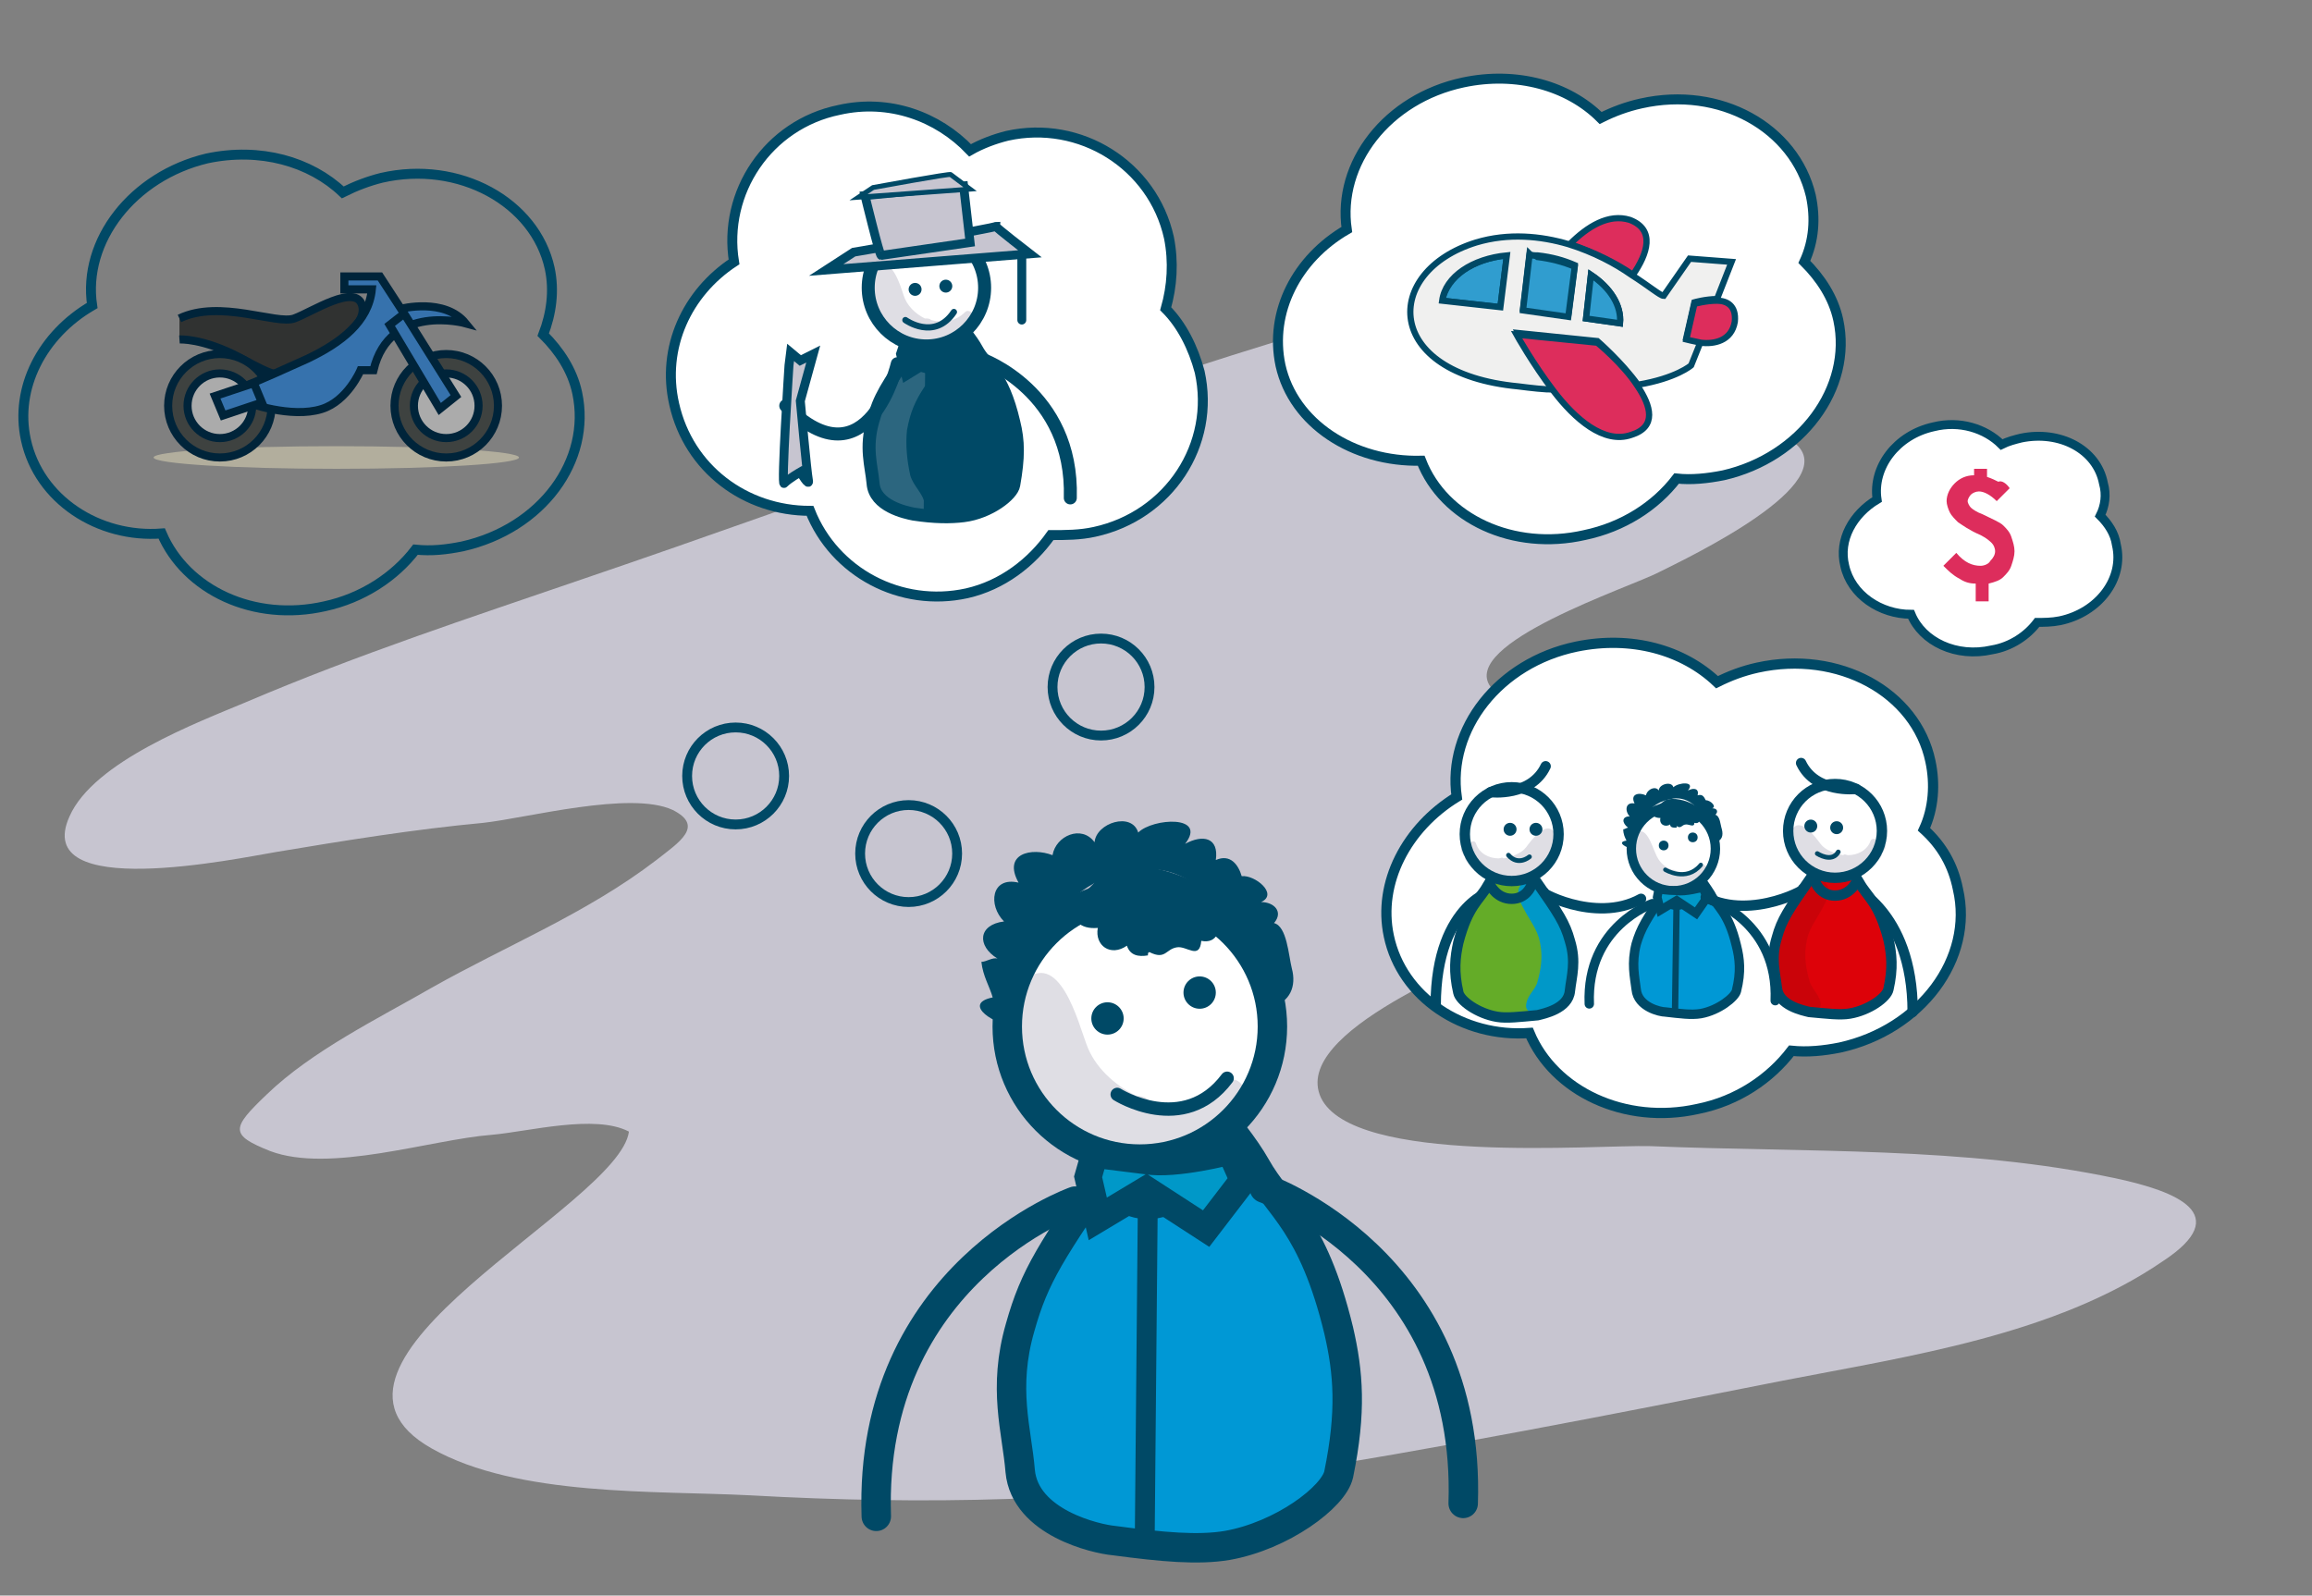 <?xml version="1.0" encoding="utf-8"?>
<!-- Generator: Adobe Illustrator 19.0.0, SVG Export Plug-In . SVG Version: 6.00 Build 0)  -->
<svg version="1.1" id="Capa_1" xmlns="http://www.w3.org/2000/svg" xmlns:xlink="http://www.w3.org/1999/xlink" x="0px" y="0px"
	 viewBox="-234 347.3 143 98.7" style="enable-background:new -234 347.3 143 98.7;" xml:space="preserve">
<rect x="-234" y="347.3" width="143" height="98.7" fill="#808080" stroke="none"/>
<style type="text/css">
	.st0{fill:#C7C5D0;}
	.st1{fill:#0098D5;}
	.st2{fill:none;stroke:#004966;stroke-width:1.821;stroke-miterlimit:10;}
	.st3{fill:#FFFFFF;}
	.st4{fill:#DFDEE4;}
	.st5{fill:none;stroke:#004966;stroke-width:1.821;stroke-linecap:round;stroke-miterlimit:10;}
	.st6{fill:#0098C8;stroke:#004966;stroke-width:1.685;stroke-linecap:round;stroke-miterlimit:10;}
	.st7{fill:none;stroke:#004966;stroke-width:1.229;stroke-miterlimit:10;}
	.st8{fill:#004966;}
	.st9{fill:none;stroke:#004966;stroke-width:0.827;stroke-linecap:round;stroke-miterlimit:10;}
	.st10{fill:none;stroke:#004966;stroke-width:0.608;stroke-linecap:round;stroke-miterlimit:10;}
	.st11{fill:none;stroke:#004966;stroke-width:0.614;stroke-linecap:round;stroke-miterlimit:10;}
	.st12{fill:#B2AE9D;}
	.st13{fill:#303231;stroke:#00243A;stroke-width:0.5;stroke-miterlimit:10;}
	.st14{fill:#3E4240;stroke:#00243A;stroke-width:0.5;stroke-miterlimit:10;}
	.st15{fill:#ABABAB;stroke:#00243A;stroke-width:0.5;stroke-miterlimit:10;}
	.st16{fill:#3672AD;stroke:#00243A;stroke-width:0.5;stroke-miterlimit:10;}
	.st17{fill:#FFFFFF;stroke:#004966;stroke-width:0.616;stroke-linecap:round;stroke-miterlimit:10;}
	.st18{opacity:0.2;fill:#DFDEE4;enable-background:new    ;}
	.st19{fill:none;stroke:#004966;stroke-width:0.804;stroke-miterlimit:10;}
	.st20{fill:none;stroke:#004966;stroke-width:0.804;stroke-linecap:round;stroke-miterlimit:10;}
	.st21{fill:#004966;stroke:#004966;stroke-width:0.745;stroke-linecap:round;stroke-miterlimit:10;}
	.st22{fill:none;stroke:#004966;stroke-width:0.543;stroke-miterlimit:10;}
	.st23{fill:none;stroke:#004966;stroke-width:0.386;stroke-linecap:round;stroke-miterlimit:10;}
	.st24{fill:#C7C5D0;stroke:#004966;stroke-width:0.55;stroke-linecap:round;stroke-miterlimit:10;}
	.st25{fill:#C7C5D0;stroke:#004966;stroke-width:0.302;stroke-linecap:round;stroke-miterlimit:10;}
	.st26{fill:none;stroke:#004966;stroke-width:0.55;stroke-linecap:round;stroke-miterlimit:10;}
	.st27{fill:#C7C5D0;stroke:#004966;stroke-width:0.552;stroke-linecap:round;stroke-miterlimit:10;}
	.st28{fill:#FFFFFF;stroke:#004966;stroke-width:0.617;stroke-linecap:round;stroke-miterlimit:10;}
	.st29{fill:#309DCF;stroke:#004966;stroke-width:0.385;stroke-miterlimit:10;}
	.st30{fill:#DD2D5C;stroke:#004966;stroke-width:0.385;stroke-miterlimit:10;}
	.st31{fill:#F0F0EF;stroke:#004966;stroke-width:0.385;stroke-miterlimit:10;}
	.st32{fill:#FFFFFF;stroke:#004966;stroke-width:0.632;stroke-linecap:round;stroke-miterlimit:10;}
	.st33{fill:none;stroke:#004966;stroke-width:0.582;stroke-miterlimit:10;}
	.st34{fill:none;stroke:#004966;stroke-width:0.582;stroke-linecap:round;stroke-miterlimit:10;}
	.st35{fill:#0098C8;stroke:#004966;stroke-width:0.539;stroke-linecap:round;stroke-miterlimit:10;}
	.st36{fill:none;stroke:#004966;stroke-width:0.393;stroke-miterlimit:10;}
	.st37{fill:none;stroke:#004966;stroke-width:0.265;stroke-linecap:round;stroke-miterlimit:10;}
	.st38{fill:none;stroke:#004966;stroke-width:0.641;stroke-linecap:round;stroke-miterlimit:10;}
	.st39{fill:#DD0209;}
	.st40{opacity:0.1;fill:#1E120D;enable-background:new    ;}
	.st41{fill:none;stroke:#004966;stroke-width:0.641;stroke-miterlimit:10;}
	.st42{fill:none;stroke:#004966;stroke-width:0.288;stroke-linecap:round;stroke-miterlimit:10;}
	.st43{fill:#64AC28;}
	.st44{fill:#0098C8;}
	.st45{fill:#FFFFFF;stroke:#004966;stroke-width:0.55;stroke-linecap:round;stroke-miterlimit:10;}
	.st46{fill:#DD2D5C;}
</style>
<g>
	<path class="st0" d="M-139.2,364.8c0.3-0.1,0.5-0.2,0.7-0.3c-4.1-1.2-9.6,1.8-13.5,3c-15.5,4.6-30.6,10.4-45.9,15.6
		c-7,2.4-14,4.7-20.8,7.6c-3.1,1.3-9.5,3.7-11,7.1c-2.4,5.3,10.4,2.6,12.8,2.2c4.2-0.7,8.5-1.4,12.8-1.8c2.7-0.3,9.1-2,11.7-0.8
		c2,1,0.4,2-1,3.1c-4.3,3.3-9.3,5.3-13.9,7.9c-3.3,1.9-7.4,3.9-10.2,6.6c-2.2,2.1-2.3,2.5,0.2,3.5c3.7,1.4,9.9-0.7,13.7-1
		c2.3-0.2,6.4-1.3,8.5-0.2c-0.6,4.6-21.6,14.3-12.2,19.6c5.3,3,13.9,2.6,19.7,2.9c10.7,0.6,21.2,0.4,31.8-1.2
		c10.8-1.7,21.5-3.8,32.1-5.9c7.7-1.5,16.8-2.8,23.5-7.4c4.4-2.9,0.8-4.3-2.9-5.1c-9.4-2-19.2-1.6-28.8-2c-3.4-0.1-18.4,1.2-20.4-3
		c-1.9-4.1,9.7-8.4,12.2-9.8c4.1-2.3,8.3-4.4,12.4-6.7c2.6-1.5,6.7-3,8.7-5.2c3.2-3.6-3.3-3.1-6.2-3.2c-3-0.2-6-0.1-9,0
		c-1.2,0-6.6,0.8-7.6-0.5c-2-2.7,8.7-6.2,10.4-7.1c1.8-0.9,11.5-5.5,8.4-8c-2.7-2.2-10.7-0.6-14.1-0.8c0.4-3.7,11.1-4.9,13.1-8.9
		c3.2-6.8-7.1-8.6-11.3-9.3"/>
	<g>
		<g>
			<g>
				<path class="st1" d="M-156.6,419.5c1.4,2.5,3.5,3.5,5.1,10.1c0.6,2.6,0.8,5,0,8.9c-0.3,1.4-3.5,3.8-6.9,4.4
					c-1.8,0.3-4,0.1-7-0.3c-1.1-0.1-5.5-1.1-5.8-4.3c-0.2-2.5-1.1-5.1,0-8.9c0.9-3.2,1.9-4.7,5.9-10.5c4-5.7,3.7-5.6,3.7-5.6
					S-158,417-156.6,419.5"/>
				<path class="st1" d="M-168.5,424.8c0.6-1.4,1.5-2.6,2.1-4c0.3-0.7,0.8-1.8,1.6-2c0.1-0.1,0.3-0.2,0.5-0.3
					c-0.2-0.1-0.4-0.2-0.6-0.3c-0.2-0.1-0.4-0.3-0.7-0.4c1.3,0.4,2.6,0.7,3.7,1.5c-0.2,0-0.3,0-0.5-0.1c0.3,0.4,0.5,0.8,0.5,1.3
					c0,1.5-0.8,2.8-1.5,4c-1.3,2-2.1,3.7-2.4,6.1c-0.2,2.1,0,4.3,0.4,6.3c0.4,1.6,1.8,2.5,2.1,4.1s-1,1.7-2.3,1.4
					c-0.3,0.1-0.6,0-0.8-0.2c-0.4-0.1-0.7-0.3-0.9-0.4c-2.5-1.2-3.4-3.5-3.5-6.2C-171,431.9-170,428.2-168.5,424.8"/>
				<path class="st2" d="M-156.3,419.5c1.4,2.5,3.5,3.5,5.1,10.1c0.6,2.6,0.8,5,0,8.9c-0.3,1.4-3.5,3.8-6.9,4.4
					c-1.8,0.3-4,0.1-7-0.3c-1.1-0.1-5.5-1.1-5.8-4.3c-0.2-2.5-1.1-5.1,0-8.9c0.9-3.2,1.9-4.7,5.9-10.5c4-5.7,3.7-5.6,3.7-5.6
					S-157.7,417-156.3,419.5z"/>
				<path class="st3" d="M-171.4,407.9c-1.5,4.3,0.7,9,4.9,10.5c4.3,1.5,9-0.7,10.5-4.9c1.5-4.3-0.7-9-4.9-10.5
					C-165.2,401.5-169.9,403.7-171.4,407.9"/>
				<path class="st4" d="M-167.4,418c-0.6-0.5-1.3-1-1.9-1.6h0.1c-0.2-0.2-0.3-0.3-0.5-0.5c-1.7-2-3.2-5.7-1.1-7.8
					c2.3-2.3,3.5,2.5,4,3.8c0.5,1.4,1.7,2.5,3.1,3.2c0.4,0,0.6,0.1,0.8,0.3c1.6,0.5,3.4,0.2,4.7-1.1c0.5-0.6,1.3,0.1,1.2,0.8
					c0.7-0.1,1.2,0.8,0.6,1.3c-0.2,0.2-0.5,0.4-0.8,0.5c-0.4,0.6-1,1-1.7,1.2c-0.2,0.1-0.4,0.1-0.6,0c-0.1,0.1-0.2,0.2-0.3,0.3
					c-2.7,0.8-5.5,0.7-7.8-0.7C-167.5,417.8-167.4,417.9-167.4,418"/>
				<circle class="st2" cx="-163.5" cy="410.8" r="8.2"/>
				<path class="st5" d="M-164.8,419c0,0-0.8,2.8,1.8,2.8s4.1-3.7,4.1-3.7"/>
			</g>
		</g>
		<path class="st6" d="M-166.3,418.7l-0.4,1.4l0.6,2.6l3-1.8l3.7,2.4l2.3-3l-0.8-1.8c0,0-3.4,0.9-5.2,0.6
			C-164.7,418.9-166.3,418.7-166.3,418.7z"/>
		<line class="st7" x1="-163" y1="420.9" x2="-163.2" y2="442.9"/>
		<path class="st8" d="M-171.3,410.7c-1,0.1-3.3-1.3-1.3-1.7c-0.2-0.7-0.6-1.3-0.7-2.2c0.3,0,0.7-0.3,1-0.2
			c-1.3-0.8-1.2-2.1,0.4-2.3c-1-1-0.8-2.8,0.9-2.4c-1-1.8,0.8-2.2,2.1-1.7c0.2-1.2,1.8-1.9,2.6-0.8c0.1-1.2,2.3-1.9,2.7-0.6
			c0.9-0.9,4.3-1.1,2.9,0.7c1.1-0.6,2.1-0.4,1.9,1c0.9-0.4,1.4,0.3,1.6,1c0.8-0.1,2.3,1.1,1.2,1.6c0.8,0,1.4,0.6,0.8,1.3
			c0.8,0.2,0.9,2,1.1,2.8c0.3,1.1-0.1,2.1-1.3,2.4c0.2-2.4-1.2-3.5-2.5-5.4c-1.3-1.8-3.2-3.4-5.6-3.1c-2.4,0.2-4.3,1.5-5.7,3.5
			c-0.5,0.8-1.5,1.5-1.8,2.5c-0.3,1.1,0.3,2.2-0.4,3.2"/>
		<path class="st8" d="M-167.6,403.2c-0.2,1,0.4,1.6,1.5,1.5c-0.2,1.1,0.8,1.8,1.8,1.1c0.2,0.6,0.7,0.7,1.3,0.6c0-0.1,0-0.2,0.1-0.2
			c1,0.5,1-0.2,1.7-0.3c0.6-0.1,1.4,0.8,1.5-0.4c1,0.2,1.2-0.7,1.2-1.5c0-1.1-0.3-1.4-1.2-1.9c-1.5-0.9-4-1.6-5.8-1"/>
		<path class="st5" d="M-167.5,421.6c0,0-12.8,4.5-12.3,19.5"/>
		<path class="st5" d="M-155.8,420.8c0,0,12.8,4.5,12.3,19.5"/>
		<circle class="st8" cx="-159.8" cy="408.7" r="1"/>
		<circle class="st8" cx="-165.5" cy="410.3" r="1"/>
		<path class="st9" d="M-164.9,415c0,0,4.1,2.6,6.8-1"/>
	</g>
	<circle class="st10" cx="-177.8" cy="400.1" r="3"/>
	<circle class="st10" cx="-165.9" cy="389.8" r="3"/>
	<circle class="st10" cx="-188.5" cy="395.3" r="3"/>
	<g>
		<path class="st11" d="M-232.4,374.5c-0.7-3.2,1-6.5,4.1-8.3c-0.6-4,2.5-8,7.1-9.1c3.3-0.7,6.4,0.2,8.4,2.1
			c0.8-0.4,1.6-0.7,2.4-0.9c4.8-1.1,9.5,1.5,10.4,5.6c0.3,1.4,0.1,2.8-0.4,4.1c1,1,1.8,2.2,2.1,3.6c0.9,4.2-2.2,8.4-7.1,9.5
			c-1,0.2-1.9,0.3-2.9,0.2c-1.3,1.7-3.3,3-5.6,3.5c-4.4,1-8.6-1-10.1-4.5C-227.9,380.6-231.6,378.2-232.4,374.5z"/>
	</g>
	<g>
		<ellipse class="st12" cx="-213.2" cy="375.6" rx="11.3" ry="0.7"/>
		<g>
			<path class="st13" d="M-222.9,368.3c0,0,1.4-0.1,3.7,1.1c2.2,1.2,2.7,1.4,3.8,0.8s4.2-2.6,3.8-4s-3.1,0.4-4.2,0.8
				c-1.1,0.4-4.6-1.2-7.1,0"/>
			<g>
				<circle class="st14" cx="-220.4" cy="372.4" r="3.2"/>
				<circle class="st15" cx="-220.4" cy="372.4" r="2"/>
			</g>
			<path class="st16" d="M-218.7,372.2c0,0,2.7,1,4.6,0.4c1.6-0.5,2.4-2.4,2.4-2.4h0.8c1-4.2,5.7-2.9,5.7-2.9c-1.3-1.6-4-0.9-4-0.9
				l-1.3-2h-2.2v0.8h1.7c-0.2,2-1.9,3.3-4,4.3c-3.3,1.5-3.9,1.7-3.9,1.7L-218.7,372.2z"/>
			<g>
				<circle class="st14" cx="-206.4" cy="372.4" r="3.2"/>
				<circle class="st15" cx="-206.4" cy="372.4" r="2"/>
			</g>
			<polygon class="st16" points="-209,366.7 -205.8,371.8 -206.8,372.6 -209.9,367.4 			"/>
			<polygon class="st16" points="-220.7,371.8 -218.3,371 -217.8,372.2 -220.2,373 			"/>
		</g>
	</g>
	<g>
		<g>
			<path class="st17" d="M-192.3,372.3c-0.8-3.5,0.8-6.9,3.7-8.8c-0.7-4.3,2.1-8.5,6.5-9.4c3.1-0.7,6.1,0.4,8.1,2.5
				c0.7-0.4,1.5-0.7,2.3-0.9c4.5-1,9,1.8,10,6.3c0.3,1.5,0.2,3-0.2,4.4c1,1,1.7,2.4,2.1,3.9c1,4.5-1.9,8.9-6.5,9.9
				c-0.9,0.2-1.8,0.2-2.7,0.2c-1.2,1.7-3,3.1-5.2,3.6c-4.1,0.9-8.2-1.3-9.7-5.1C-187.9,378.9-191.4,376.3-192.3,372.3z"/>
		</g>
		<g>
			<g>
				<g>
					<path class="st8" d="M-173.7,368.9c0.6,1.1,1.6,1.5,2.3,4.5c0.3,1.2,0.3,2.2,0,3.9c-0.1,0.6-1.5,1.7-3.1,1.9
						c-0.8,0.1-1.8,0.1-3.1-0.1c-0.5-0.1-2.4-0.5-2.5-1.9c-0.1-1.1-0.5-2.2,0-3.9c0.4-1.4,0.8-2.1,2.6-4.6s1.6-2.5,1.6-2.5
						S-174.3,367.8-173.7,368.9"/>
					<path class="st18" d="M-178.9,371.3c0.3-0.6,0.7-1.2,0.9-1.8c0.1-0.3,0.3-0.8,0.7-0.9c0.1-0.1,0.1-0.1,0.2-0.1
						c-0.1,0-0.2-0.1-0.3-0.1c-0.1-0.1-0.2-0.1-0.3-0.2c0.6,0.2,1.2,0.3,1.6,0.7c-0.1,0-0.1,0-0.2,0c0.1,0.2,0.2,0.4,0.2,0.6
						c0,0.6-0.3,1.2-0.7,1.7c-0.6,0.9-0.9,1.6-1.1,2.7c-0.1,0.9,0,1.9,0.2,2.8c0.2,0.7,0.8,1.1,0.9,1.8c0.1,0.7-0.5,0.7-1,0.6
						c-0.1,0-0.3,0-0.4-0.1c-0.2-0.1-0.3-0.1-0.4-0.2c-1.1-0.5-1.5-1.5-1.6-2.7C-180,374.4-179.6,372.8-178.9,371.3"/>
					<path class="st19" d="M-173.6,368.9c0.6,1.1,1.6,1.5,2.3,4.5c0.3,1.2,0.3,2.2,0,3.9c-0.1,0.6-1.5,1.7-3.1,1.9
						c-0.8,0.1-1.8,0.1-3.1-0.1c-0.5-0.1-2.4-0.5-2.5-1.9c-0.1-1.1-0.5-2.2,0-3.9c0.4-1.4,0.8-2.1,2.6-4.6s1.6-2.5,1.6-2.5
						S-174.2,367.8-173.6,368.9z"/>
					<path class="st3" d="M-180.2,363.8c-0.7,1.9,0.3,4,2.2,4.6c1.9,0.7,4-0.3,4.6-2.2c0.7-1.9-0.3-4-2.2-4.6
						C-177.5,360.9-179.6,361.9-180.2,363.8"/>
					<path class="st4" d="M-178.5,368.2c-0.3-0.2-0.6-0.4-0.8-0.7c0,0,0,0,0.1,0c-0.1-0.1-0.1-0.1-0.2-0.2c-0.8-0.9-1.4-2.5-0.5-3.4
						c1-1,1.6,1.1,1.8,1.7s0.7,1.1,1.3,1.4c0.2,0,0.3,0,0.4,0.1c0.7,0.2,1.5,0.1,2.1-0.5c0.2-0.2,0.6,0.1,0.5,0.3
						c0.3,0,0.5,0.4,0.3,0.6c-0.1,0.1-0.2,0.2-0.3,0.2c-0.2,0.3-0.4,0.4-0.7,0.5c-0.1,0-0.2,0-0.3,0c0,0.1-0.1,0.1-0.2,0.1
						c-1.2,0.4-2.4,0.3-3.4-0.3C-178.5,368.1-178.5,368.2-178.5,368.2"/>
					<circle class="st19" cx="-176.7" cy="365.1" r="3.6"/>
					<path class="st20" d="M-177.3,368.7c0,0-0.3,1.3,0.8,1.3s1.8-1.7,1.8-1.7"/>
				</g>
			</g>
			<path class="st21" d="M-178,368.6l-0.2,0.6l0.3,1.2l1.3-0.8l1.6,1l1-1.3l-0.4-0.8c0,0-1.5,0.4-2.3,0.3
				C-177.3,368.6-178,368.6-178,368.6z"/>
			<line class="st22" x1="-176.5" y1="369.5" x2="-176.6" y2="379.3"/>
			<path class="st8" d="M-178.5,361.7c-0.1,0.5,0.2,0.7,0.6,0.7c-0.1,0.5,0.4,0.8,0.8,0.5c0.1,0.3,0.3,0.3,0.6,0.3v-0.1
				c0.4,0.2,0.4-0.1,0.8-0.1c0.2,0,0.6,0.3,0.7-0.2c0.4,0.1,0.5-0.3,0.5-0.7c0-0.5-0.1-0.6-0.5-0.8c-0.7-0.4-1.8-0.7-2.5-0.5"/>
			<path class="st20" d="M-178.5,369.8c0,0-1.8,7.7-6.9,2.6"/>
			<path class="st20" d="M-173.3,369.5c0,0,5.7,2,5.5,8.6"/>
			<circle class="st8" cx="-175.5" cy="365" r="0.4"/>
			<circle class="st8" cx="-177.4" cy="365.2" r="0.4"/>
			<path class="st23" d="M-178,367.1c0,0,1.8,1.3,3-0.5"/>
			<path class="st24" d="M-181.2,362.9l-1.7,1.1l12.6-1c0,0-2.2-1.7-2.1-1.7C-172.4,361.4-181.2,362.9-181.2,362.9z"/>
			<path class="st24" d="M-179.5,363.1c-0.1,0-1-3.7-1-3.7l6.1-0.6l0.4,3.5L-179.5,363.1z"/>
			<path class="st25" d="M-180,358.9l-0.9,0.6l6.9-0.5l-1.2-0.9C-175.1,358-180,358.9-180,358.9z"/>
			<line class="st26" x1="-170.8" y1="363" x2="-170.8" y2="367.1"/>
			<path class="st27" d="M-185.2,369.9c0,0-0.5,7.6-0.3,7.3c0.3-0.3,1-0.7,1-0.7s0.6,1,0.5,0.5s-0.5-4.9-0.5-4.9l0.8-2.9l-0.8,0.4
				l-0.6-0.5L-185.2,369.9z"/>
		</g>
	</g>
	<g>
		<g>
			<path class="st28" d="M-154.8,369.9c-0.7-3.3,1-6.6,4.1-8.4c-0.6-4.1,2.5-8.1,7.2-9.1c3.3-0.7,6.5,0.2,8.5,2.2
				c0.8-0.4,1.6-0.7,2.5-0.9c4.9-1.1,9.5,1.5,10.5,5.7c0.3,1.4,0.2,2.8-0.4,4.1c1,1,1.8,2.2,2.1,3.6c0.9,4.2-2.3,8.5-7.1,9.6
				c-1,0.2-2,0.3-2.9,0.2c-1.3,1.7-3.3,3-5.7,3.5c-4.4,1-8.7-1-10.1-4.6C-150.3,375.9-154,373.5-154.8,369.9z"/>
		</g>
		<g>
			<path class="st29" d="M-140.8,363.1l-0.4,3.2l-3.6-0.4C-144.5,364.4-142.9,363.3-140.8,363.1z"/>
			<g>
				<path class="st30" d="M-133.2,360.9c1.6,0.6,1.1,2.1,0.2,3.4c-1-0.7-2.4-1.4-3.9-1.9C-135.8,361.3-134.5,360.5-133.2,360.9z"/>
				<path class="st31" d="M-142.7,362.3c2-0.6,4-0.4,5.7,0.1c1.6,0.5,2.9,1.2,3.9,1.9c1.1,0.7,1.8,1.3,2,1.3l1.6-2.3l2.6,0.2
					l-0.9,2.3c-0.7,0-1.4,0.2-1.4,0.2l-0.5,2.2c0,0,0.4,0.1,0.9,0.2l-0.6,1.5c0,0-0.9,0.8-3.3,1.2c-1-1.4-2.5-2.7-2.5-2.7l-4.9-0.5
					c0,0,0.9,1.8,2.3,3.5c-0.7,0-1.5-0.1-2.3-0.2C-148.5,370.4-148.5,364.1-142.7,362.3z M-138.9,363.1c-0.2,0-0.4,0-0.5-0.1
					l-0.4,3.4l2.8,0.4l0.4-3.1C-137.3,363.4-138,363.2-138.9,363.1z M-133.8,367.3c0.1-1.1-0.6-2.2-1.8-3l-0.3,2.7L-133.8,367.3z
					 M-141.2,366.3l0.4-3.2c-2.1,0.2-3.8,1.3-4,2.8L-141.2,366.3z"/>
				<path class="st30" d="M-135.2,368.5c0,0,1.6,1.3,2.5,2.7c0.8,1.2,1.2,2.5-0.4,3c-1.7,0.6-3.5-1-4.8-2.7s-2.3-3.5-2.3-3.5
					L-135.2,368.5z"/>
				<path class="st29" d="M-135.9,367l0.3-2.7c1.2,0.8,1.9,1.9,1.8,3L-135.9,367z"/>
				<path class="st29" d="M-139.8,366.5l0.4-3.4c0.2,0,0.4,0,0.5,0.1c0.8,0.1,1.6,0.3,2.3,0.6l-0.4,3.1L-139.8,366.5z"/>
				<path class="st30" d="M-129.2,366.1c0,0,0.7-0.2,1.4-0.2c0.6,0,1.2,0.3,1.1,1.3c-0.2,1.2-1.3,1.4-2.1,1.3
					c-0.5-0.1-0.9-0.2-0.9-0.2L-129.2,366.1z"/>
			</g>
		</g>
	</g>
	<g>
		<g>
			<path class="st32" d="M-148.1,405.2c-0.7-3.3,1.1-6.7,4.2-8.6c-0.6-4.2,2.6-8.3,7.4-9.3c3.4-0.7,6.6,0.2,8.7,2.2
				c0.8-0.4,1.6-0.7,2.5-0.9c5-1.1,9.8,1.5,10.7,5.8c0.3,1.4,0.2,2.9-0.4,4.2c1.1,1,1.8,2.2,2.1,3.7c1,4.3-2.3,8.7-7.3,9.8
				c-1,0.2-2,0.3-3,0.2c-1.3,1.7-3.3,3.1-5.8,3.6c-4.5,1-8.9-1.1-10.4-4.7C-143.5,411.5-147.3,409-148.1,405.2z"/>
		</g>
		<g>
			<g>
				<g>
					<path class="st1" d="M-128.3,402.6c0.4,0.8,1.1,1.1,1.6,3.2c0.2,0.8,0.2,1.6,0,2.8c-0.1,0.4-1.1,1.2-2.2,1.4
						c-0.6,0.1-1.3,0-2.2-0.1c-0.3,0-1.7-0.3-1.8-1.4c-0.1-0.8-0.3-1.6,0-2.8c0.3-1,0.6-1.5,1.9-3.4c1.3-1.8,1.2-1.8,1.2-1.8
						S-128.8,401.8-128.3,402.6"/>
					<path class="st1" d="M-132.1,404.3c0.2-0.4,0.5-0.8,0.7-1.3c0.1-0.2,0.2-0.6,0.5-0.7c0,0,0.1-0.1,0.2-0.1
						c-0.1,0-0.1-0.1-0.2-0.1c-0.1,0-0.1-0.1-0.2-0.1c0.4,0.1,0.8,0.2,1.2,0.5h-0.1c0.1,0.1,0.2,0.3,0.2,0.4c0,0.5-0.2,0.9-0.5,1.3
						c-0.4,0.6-0.7,1.2-0.8,2c-0.1,0.7,0,1.4,0.1,2c0.1,0.5,0.6,0.8,0.7,1.3c0.1,0.5-0.3,0.5-0.7,0.4c-0.1,0-0.2,0-0.3-0.1
						c-0.1,0-0.2-0.1-0.3-0.1c-0.8-0.4-1.1-1.1-1.1-2C-132.9,406.5-132.6,405.4-132.1,404.3"/>
					<path class="st33" d="M-128.2,402.6c0.4,0.8,1.1,1.1,1.6,3.2c0.2,0.8,0.3,1.6,0,2.8c-0.1,0.4-1.1,1.2-2.2,1.4
						c-0.6,0.1-1.3,0-2.2-0.1c-0.3,0-1.7-0.3-1.8-1.4c-0.1-0.8-0.3-1.6,0-2.8c0.3-1,0.6-1.5,1.9-3.4c1.3-1.8,1.2-1.8,1.2-1.8
						S-128.7,401.8-128.2,402.6z"/>
					<path class="st3" d="M-133.1,398.9c-0.5,1.4,0.2,2.9,1.6,3.4c1.4,0.5,2.9-0.2,3.4-1.6s-0.2-2.9-1.6-3.4
						C-131.1,396.8-132.6,397.5-133.1,398.9"/>
					<path class="st4" d="M-131.8,402.1c-0.2-0.2-0.4-0.3-0.6-0.5l0,0c-0.1,0-0.1-0.1-0.1-0.2c-0.6-0.6-1-1.8-0.4-2.5
						c0.7-0.7,1.1,0.8,1.3,1.2c0.2,0.5,0.5,0.8,1,1c0.1,0,0.2,0,0.3,0.1c0.5,0.1,1.1,0.1,1.5-0.3c0.2-0.2,0.4,0,0.4,0.2
						c0.2,0,0.4,0.3,0.2,0.4c-0.1,0.1-0.2,0.1-0.2,0.2c-0.1,0.2-0.3,0.3-0.5,0.4c-0.1,0-0.1,0-0.2,0l-0.1,0.1
						C-130.2,402.5-131.1,402.4-131.8,402.1C-131.8,402-131.8,402.1-131.8,402.1"/>
					<circle class="st33" cx="-130.5" cy="399.8" r="2.6"/>
					<path class="st34" d="M-130.9,402.4c0,0-0.2,0.9,0.6,0.9s1.3-1.2,1.3-1.2"/>
				</g>
			</g>
			<path class="st35" d="M-131.4,402.3l-0.1,0.5l0.2,0.8l1-0.6l1.2,0.8l0.7-1l-0.3-0.6c0,0-1.1,0.3-1.6,0.2
				C-130.9,402.4-131.4,402.3-131.4,402.3z"/>
			<line class="st36" x1="-130.3" y1="403" x2="-130.4" y2="410.1"/>
			<path class="st8" d="M-133,399.8c-0.3,0-1.1-0.4-0.4-0.5c-0.1-0.2-0.2-0.4-0.2-0.7c0.1,0,0.2-0.1,0.3-0.1
				c-0.4-0.3-0.4-0.7,0.1-0.7c-0.3-0.3-0.3-0.9,0.3-0.8c-0.3-0.6,0.3-0.7,0.7-0.5c0.1-0.4,0.6-0.6,0.8-0.3c0-0.4,0.8-0.6,0.9-0.2
				c0.3-0.3,1.4-0.4,0.9,0.2c0.4-0.2,0.7-0.1,0.6,0.3c0.3-0.1,0.4,0.1,0.5,0.3c0.3,0,0.7,0.4,0.4,0.5c0.3,0,0.4,0.2,0.2,0.4
				c0.3,0.1,0.3,0.6,0.4,0.9c0.1,0.4,0,0.7-0.4,0.8c0.1-0.8-0.4-1.1-0.8-1.7c-0.4-0.6-1-1.1-1.8-1s-1.4,0.5-1.8,1.1
				c-0.2,0.2-0.5,0.5-0.6,0.8C-133,399-132.8,399.4-133,399.8"/>
			<path class="st8" d="M-131.8,397.4c-0.1,0.3,0.1,0.5,0.5,0.5c-0.1,0.4,0.3,0.6,0.6,0.4c0,0.2,0.2,0.2,0.4,0.2c0,0,0,0,0-0.1
				c0.3,0.2,0.3-0.1,0.6-0.1c0.2,0,0.5,0.2,0.5-0.1c0.3,0.1,0.4-0.2,0.4-0.5c0-0.4-0.1-0.4-0.4-0.6c-0.5-0.3-1.3-0.5-1.8-0.3"/>
			<path class="st34" d="M-131.8,403.2c0,0-4.1,1.4-3.9,6.2"/>
			<path class="st34" d="M-128.1,403c0,0,4.1,1.4,3.9,6.2"/>
			<circle class="st8" cx="-129.3" cy="399.1" r="0.3"/>
			<circle class="st8" cx="-131.1" cy="399.6" r="0.3"/>
			<path class="st37" d="M-131,401.1c0,0,1.3,0.8,2.2-0.3"/>
		</g>
		<g>
			<g>
				<path class="st38" d="M-122.5,402.3c0.6-0.2-3.1,2-6,0.5"/>
				<path class="st38" d="M-119.1,402.3c-0.6-0.2,3.4,1.2,3.4,7.6"/>
				<path class="st39" d="M-119.1,401.9c0.5,0.9,1.2,1.2,1.8,3.5c0.2,0.9,0.3,1.8,0,3.1c-0.1,0.5-1.2,1.3-2.4,1.5
					c-0.6,0.1-1.4,0-2.5-0.1c-0.4-0.1-1.9-0.4-2-1.5c-0.1-0.9-0.4-1.8,0-3.1c0.3-1.1,0.7-1.7,2.1-3.7s1.3-2,1.3-2
					S-119.6,401-119.1,401.9"/>
				<path class="st40" d="M-123.3,403.7c0.2-0.5,0.5-0.9,0.7-1.3c0.1-0.2,0.3-0.6,0.6-0.7c0.1,0,0.1-0.1,0.2-0.1
					c-0.1,0-0.1-0.1-0.2-0.1s-0.2-0.1-0.2-0.1c0.5,0.1,0.9,0.2,1.3,0.5c-0.1,0-0.1,0-0.2,0c0.1,0.1,0.2,0.3,0.2,0.5
					c0,0.5-0.3,0.9-0.5,1.3c-0.4,0.7-0.8,1.2-0.9,2.1c-0.1,0.7,0,1.4,0.2,2.1c0.1,0.5,0.6,0.9,0.7,1.4s-0.4,0.6-0.8,0.5
					c-0.1,0-0.2,0-0.3-0.1c-0.1,0-0.2-0.1-0.3-0.1c-0.9-0.4-1.2-1.2-1.2-2.1C-124.1,406-123.8,404.8-123.3,403.7"/>
				<path class="st41" d="M-119,401.9c0.5,0.9,1.2,1.2,1.8,3.5c0.2,0.9,0.3,1.8,0,3.1c-0.1,0.5-1.2,1.3-2.4,1.5
					c-0.6,0.1-1.4,0-2.5-0.1c-0.4-0.1-1.9-0.4-2-1.5c-0.1-0.9-0.4-1.8,0-3.1c0.3-1.1,0.7-1.7,2.1-3.7s1.3-2,1.3-2
					S-119.5,401-119,401.9z"/>
				<path class="st3" d="M-123.4,398.7c0,1.6,1.3,2.9,2.9,2.9s2.9-1.3,2.9-2.9s-1.3-2.9-2.9-2.9
					C-122.2,395.8-123.4,397.1-123.4,398.7"/>
				<path class="st4" d="M-120.9,401.5c-0.3-0.1-0.5-0.2-0.8-0.3l0,0c-0.1,0-0.1-0.1-0.2-0.1c-0.8-0.4-1.8-1.5-1.3-2.4
					c0.5-1,1.5,0.4,1.8,0.8s0.9,0.6,1.4,0.7c0.1-0.1,0.2,0,0.3,0c0.6,0,1.2-0.3,1.4-0.9c0.1-0.2,0.4-0.1,0.5,0.1
					c0.2-0.1,0.5,0.1,0.4,0.4c-0.1,0.1-0.1,0.2-0.2,0.3c0,0.2-0.2,0.4-0.4,0.6c-0.1,0-0.1,0.1-0.2,0.1c0,0.1,0,0.1-0.1,0.1
					C-119.1,401.4-120,401.6-120.9,401.5C-121,401.5-120.9,401.5-120.9,401.5"/>
				<circle class="st41" cx="-120.5" cy="398.7" r="2.9"/>
				<path class="st38" d="M-119.2,396.1c0,0-2.5,0.3-3.4-1.6"/>
				<path class="st38" d="M-119.2,401.9c0,0-0.4,0.8-1.3,0.8s-1.2-0.8-1.2-0.8"/>
			</g>
			<path class="st42" d="M-121.6,400.1c0,0,0.9,0.6,1.3-0.1"/>
			<circle class="st8" cx="-122" cy="398.4" r="0.4"/>
			<circle class="st8" cx="-120.4" cy="398.5" r="0.4"/>
		</g>
		<g>
			<g>
				<path class="st38" d="M-138.5,402.5c-0.6-0.2,3.1,2,6,0.4"/>
				<path class="st38" d="M-141.9,402.5c0.6-0.2-3.3,0.5-3.3,7"/>
				<path class="st43" d="M-141.9,402.1c-0.5,0.9-1.2,1.2-1.8,3.5c-0.2,0.9-0.3,1.8,0,3.1c0.1,0.5,1.2,1.3,2.4,1.5
					c0.6,0.1,1.4,0,2.5-0.1c0.4-0.1,1.9-0.4,2-1.5c0.1-0.9,0.4-1.8,0-3.1c-0.3-1.1-0.7-1.7-2.1-3.7c-1.4-2-1.3-2-1.3-2
					S-141.4,401.2-141.9,402.1"/>
				<path class="st44" d="M-137.7,403.8c-0.2-0.5-0.5-0.9-0.7-1.3c-0.1-0.2-0.3-0.6-0.6-0.7c-0.1,0-0.1-0.1-0.2-0.1
					c0.1,0,0.1-0.1,0.2-0.1c0.1,0,0.2-0.1,0.2-0.1c-0.5,0.1-0.9,0.2-1.3,0.5c0.1,0,0.1,0,0.2,0c-0.1,0.1-0.2,0.3-0.2,0.5
					c0,0.5,0.3,0.9,0.5,1.3c0.4,0.7,0.8,1.2,0.9,2.1c0.1,0.7,0,1.4-0.2,2.1c-0.1,0.5-0.6,0.8-0.7,1.4c-0.1,0.5,0.4,0.6,0.8,0.5
					c0.1,0,0.2,0,0.3-0.1c0.1,0,0.2-0.1,0.3-0.1c0.9-0.4,1.2-1.2,1.2-2.1C-136.9,406.2-137.2,405-137.7,403.8"/>
				<path class="st41" d="M-142,402.1c-0.5,0.9-1.2,1.2-1.8,3.5c-0.2,0.9-0.3,1.8,0,3.1c0.1,0.5,1.2,1.3,2.4,1.5
					c0.6,0.1,1.4,0,2.5-0.1c0.4-0.1,1.9-0.4,2-1.5c0.1-0.9,0.4-1.8,0-3.1c-0.3-1.1-0.7-1.7-2.1-3.7c-1.4-2-1.3-2-1.3-2
					S-141.5,401.2-142,402.1z"/>
				<path class="st3" d="M-137.5,398.9c0,1.6-1.3,2.9-2.9,2.9c-1.6,0-2.9-1.3-2.9-2.9s1.3-2.9,2.9-2.9
					C-138.8,396-137.5,397.3-137.5,398.9"/>
				<path class="st4" d="M-140.1,401.7c0.3-0.1,0.5-0.2,0.8-0.3l0,0c0.1,0,0.1-0.1,0.2-0.1c0.8-0.4,1.8-1.5,1.3-2.4
					c-0.5-1-1.5,0.4-1.8,0.8s-0.9,0.6-1.4,0.7c-0.1-0.1-0.2,0-0.3,0c-0.6,0-1.2-0.3-1.4-0.9c-0.1-0.3-0.4-0.1-0.5,0.1
					c-0.2-0.1-0.5,0.1-0.4,0.4c0.1,0.1,0.1,0.2,0.2,0.3c0,0.2,0.2,0.4,0.4,0.6c0.1,0,0.1,0.1,0.2,0.1c0,0.1,0,0.1,0.1,0.1
					C-141.9,401.5-140.9,401.8-140.1,401.7C-140,401.6-140.1,401.7-140.1,401.7"/>
				<circle class="st41" cx="-140.5" cy="398.9" r="2.9"/>
				<path class="st38" d="M-141.8,396.3c0,0,2.5,0.3,3.4-1.6"/>
				<path class="st38" d="M-141.8,402.1c0,0,0.4,0.8,1.3,0.8c0.9,0,1.2-0.8,1.2-0.8"/>
			</g>
			<path class="st42" d="M-139.4,400.3c0,0-0.7,0.6-1.3-0.1"/>
			<circle class="st8" cx="-139" cy="398.6" r="0.4"/>
			<circle class="st8" cx="-140.6" cy="398.6" r="0.4"/>
		</g>
	</g>
	<g>
		<g>
			<path class="st45" d="M-119.9,382.3c-0.4-1.6,0.5-3.2,2-4.1c-0.3-2,1.2-4,3.5-4.5c1.6-0.4,3.2,0.1,4.2,1.1
				c0.4-0.2,0.8-0.3,1.2-0.4c2.4-0.5,4.7,0.7,5.1,2.8c0.2,0.7,0.1,1.4-0.2,2c0.5,0.5,0.9,1.1,1,1.8c0.5,2.1-1.1,4.2-3.5,4.7
				c-0.5,0.1-1,0.1-1.4,0.1c-0.6,0.8-1.6,1.5-2.8,1.7c-2.2,0.5-4.3-0.5-5-2.2C-117.7,385.3-119.5,384.1-119.9,382.3z"/>
		</g>
		<g>
			<path class="st46" d="M-109.7,377.5l-0.8,0.8c-0.4-0.4-0.8-0.6-1.1-0.6c-0.2,0-0.4,0.1-0.5,0.2s-0.2,0.3-0.2,0.4s0.1,0.3,0.2,0.4
				s0.4,0.3,0.7,0.4c0.6,0.3,1.1,0.5,1.3,0.7c0.2,0.2,0.4,0.4,0.5,0.7c0.1,0.3,0.2,0.6,0.2,0.9s-0.1,0.6-0.2,0.9s-0.3,0.5-0.5,0.7
				s-0.5,0.3-0.9,0.4v1.1h-0.8v-1.1c-0.4,0-0.7-0.1-1-0.3c-0.4-0.2-0.7-0.5-1-0.8l0.8-0.8c0.5,0.6,1,0.8,1.5,0.8
				c0.2,0,0.5-0.1,0.6-0.3c0.2-0.2,0.3-0.4,0.3-0.6s-0.1-0.4-0.2-0.5s-0.3-0.3-0.7-0.5c-0.7-0.3-1.1-0.6-1.4-0.8
				c-0.2-0.2-0.4-0.4-0.5-0.6s-0.2-0.5-0.2-0.7c0-0.4,0.2-0.8,0.5-1.1c0.3-0.3,0.7-0.5,1.2-0.5v-0.4h0.8v0.5
				c0.3,0.1,0.5,0.2,0.7,0.3C-110.2,377-109.9,377.2-109.7,377.5z"/>
		</g>
	</g>
</g>
</svg>
